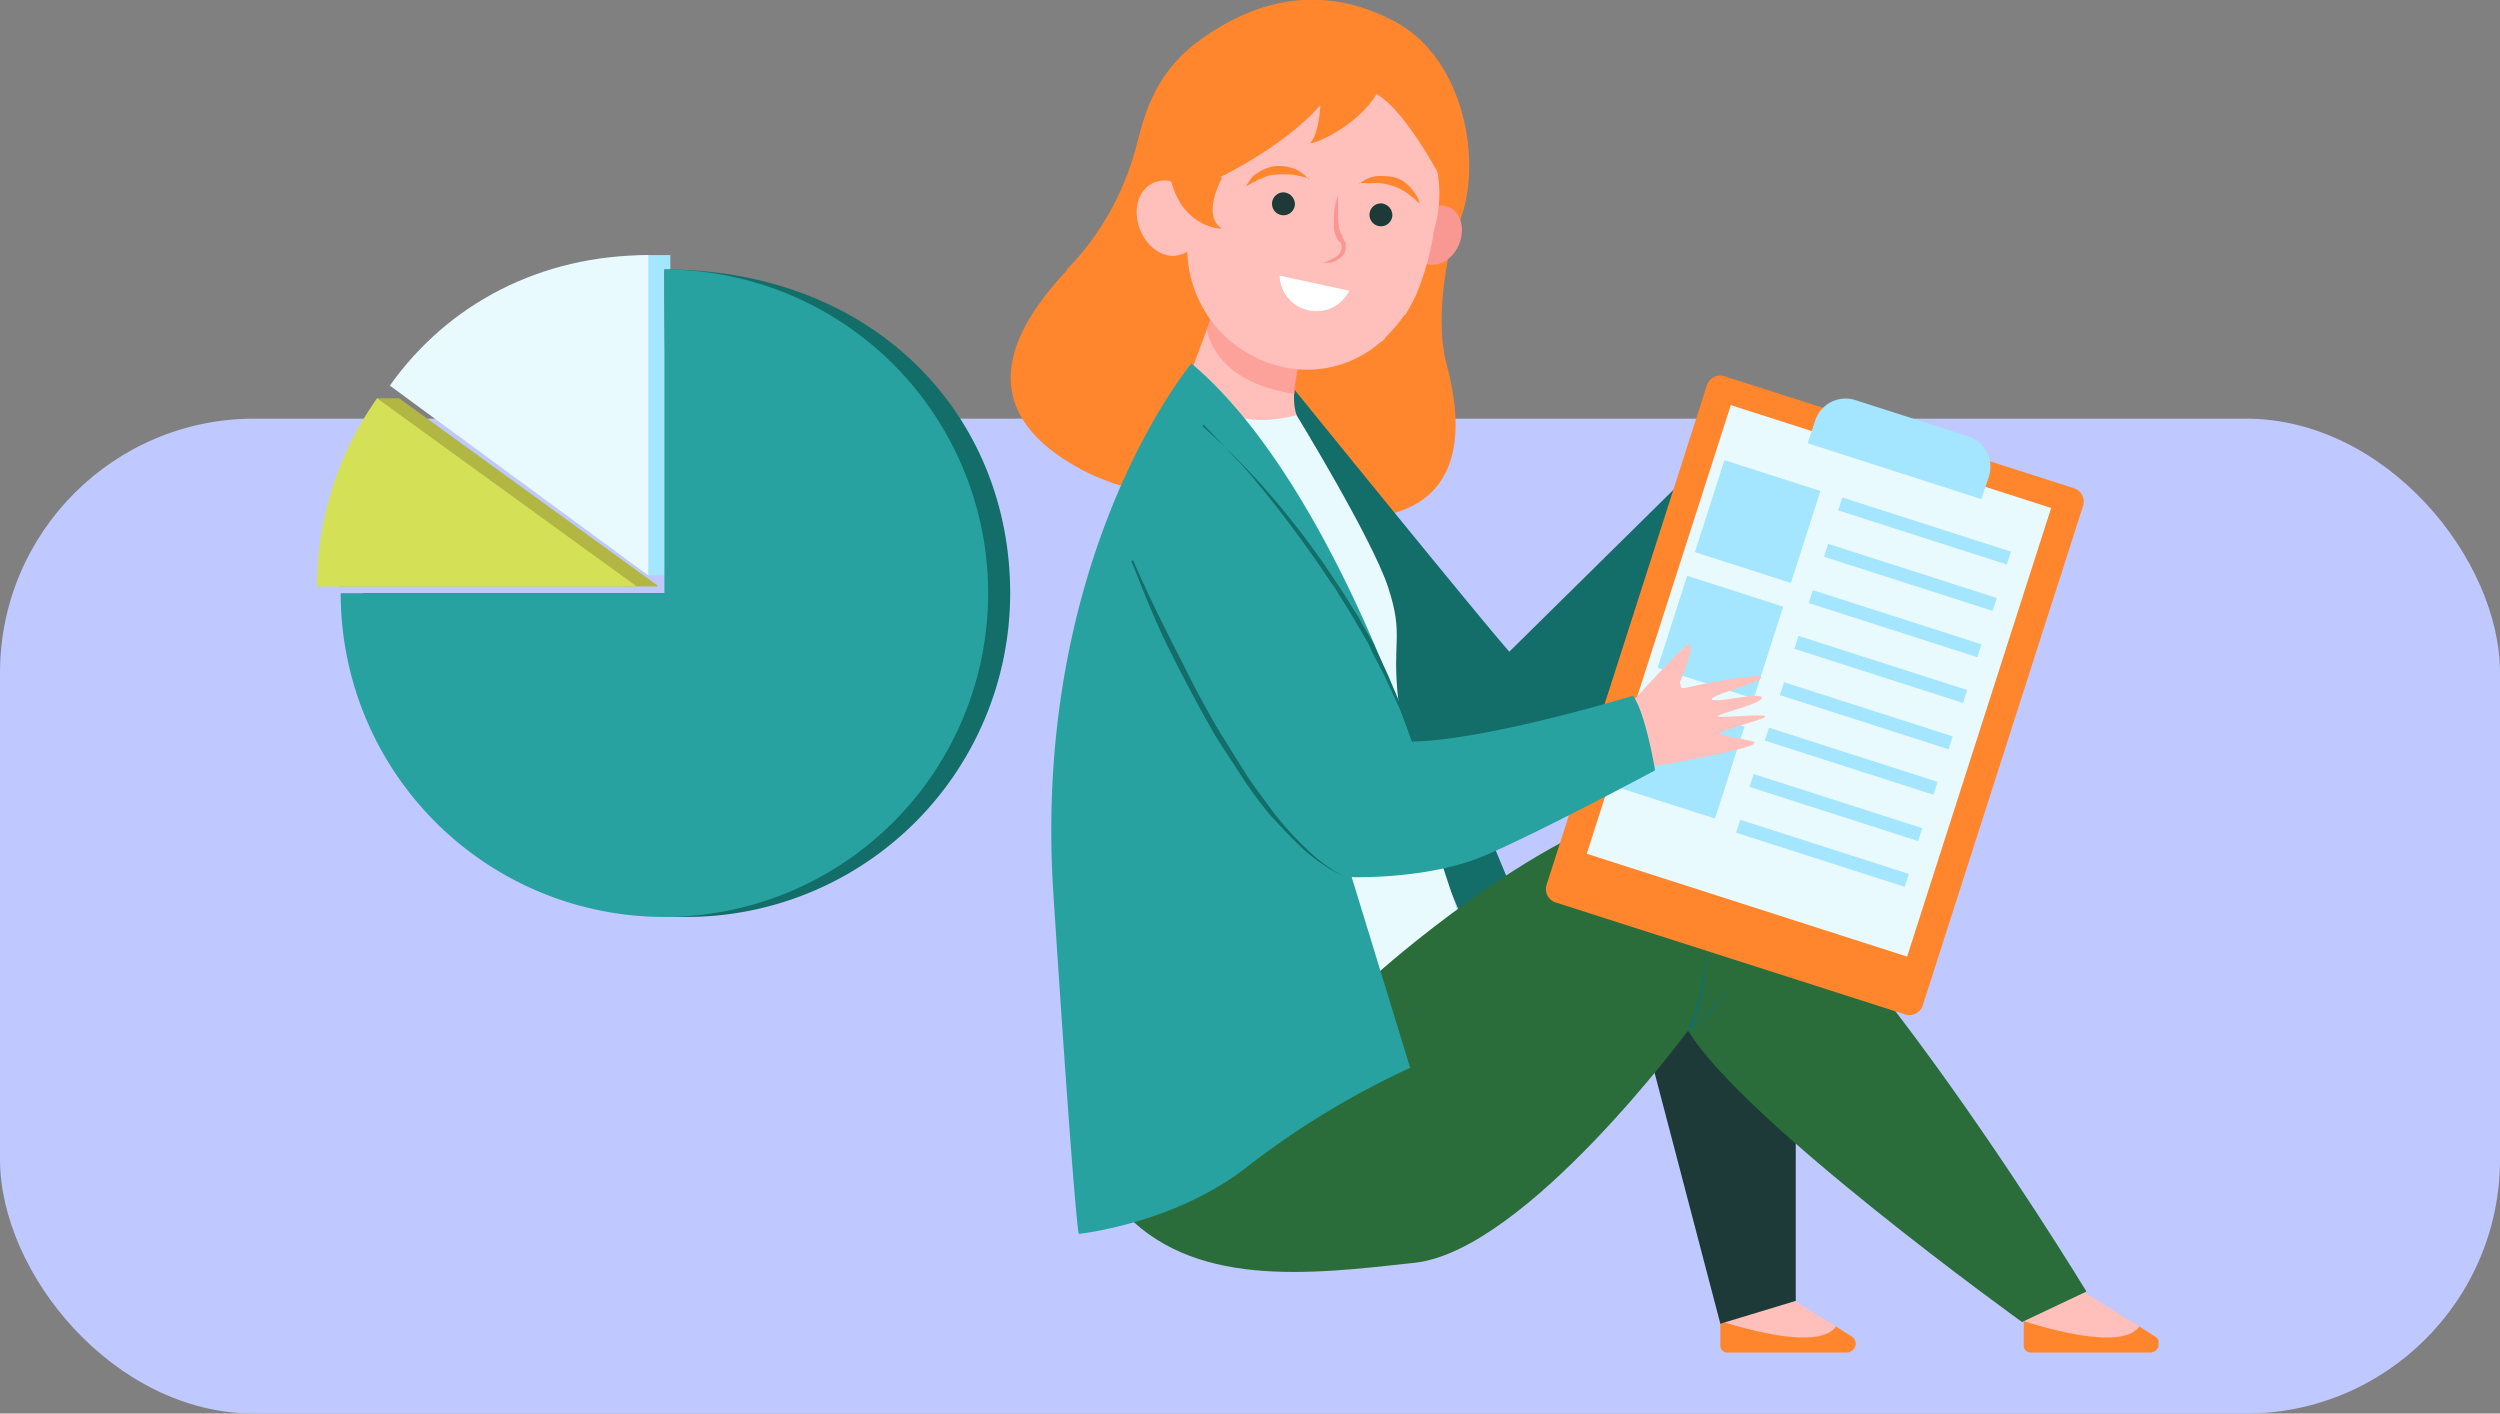 <svg id="icono-10" xmlns="http://www.w3.org/2000/svg" xmlns:xlink="http://www.w3.org/1999/xlink" width="295" height="166.8" viewBox="0 0 295 166.8">
  <rect x="0" y="0" width="295" height="166.8" fill="#808080" stroke="none"/>
  <defs>
    <clipPath id="clip-path">
      <rect id="Rectángulo_409665" data-name="Rectángulo 409665" width="135.6" height="159.7" transform="translate(119.1)" fill="none"/>
    </clipPath>
    <clipPath id="clip-path-3">
      <rect id="Rectángulo_409663" data-name="Rectángulo 409663" width="11.5" height="12.7" transform="translate(142.4 33.8)" fill="none"/>
    </clipPath>
    <clipPath id="clip-path-4">
      <rect id="Rectángulo_409666" data-name="Rectángulo 409666" width="81.8" height="78" transform="translate(37.4 30.1)" fill="none"/>
    </clipPath>
  </defs>
  <rect id="Rectángulo_401121" width="295" height="117.4" rx="30" transform="translate(0 49.4)" fill="#bfc9ff"/>
  <g id="Grupo_1119587">
    <g id="Grupo_1119879" data-name="Grupo 1119879" clip-path="url(#clip-path)">
      <g id="Grupo_1119586">
        <g id="Grupo_1119585">
          <g id="Grupo_1119878" data-name="Grupo 1119878" clip-path="url(#clip-path)">
            <g id="Grupo_1119584">
              <path id="Trazado_906559" d="M171.5,27.8s-2.5,8.8-.8,15.2c1.5,5.6,2.8,15.1-6.4,17.6s-18-7.9-18-8.5-1.8-7.5,0-11.9,1.6-10.6,6.6-13.2,18.6.8,18.6.8" fill="#ff862d"/>
              <path id="Trazado_906560" d="M252.4,156.5l-7.3-4.5-6.3,3.8,2.2,1.6,7.7,1.1s3-.4,3.1-.5a4.715,4.715,0,0,0,.6-1.5" fill="#ffc0bb"/>
              <path id="Trazado_906561" d="M252.4,156.5l1.9,1.2a.984.984,0,0,1,.3,1.4,1.05,1.05,0,0,1-.9.5h-14a.817.817,0,0,1-.9-.8v-2.9c9.4,2.9,12.6,2,13.6.7" fill="#ff862d"/>
              <path id="Trazado_906562" d="M125.8,31.9a32.8,32.8,0,0,0,8.4-15.1c.6-2,1.6-7.9,7.3-12,8.1-5.9,15.9-6.1,23.2-2.2,8.4,4.6,10.2,17.1,7.5,23.6l-16.5-5.1,4.2,2.4c1.6,31.5-5.5,30.3-8.5,33.3s-15.5,3-23.8-1.4c-13.4-7.2-8.1-16.7-1.7-23.5" fill="#ff862d"/>
              <path id="Trazado_906563" d="M216.6,156.5l-7.3-4.5-6.3,3.8,2.2,1.6,7.7,1.1s3-.4,3.1-.5a4.715,4.715,0,0,0,.6-1.5" fill="#ffc0bb"/>
              <path id="Trazado_906564" d="M216.6,156.5l1.9,1.2a.984.984,0,0,1,.3,1.4,1.05,1.05,0,0,1-.9.5h-14a.817.817,0,0,1-.9-.8v-2.9c9.4,2.9,12.6,2,13.6.7" fill="#ff862d"/>
              <path id="Trazado_906565" d="M152.6,45.8s21.8,26.9,25.5,31.1l22.1-21.8a30.435,30.435,0,0,1,6.7,5.1s-8.9,20.6-16.6,26L174.9,96.5l2.9,7-5.5,4.3-2.9-6.9-7.9-17.6L154,60l-1.4-11.6V45.7Z" fill="#136d68"/>
              <path id="Trazado_906566" d="M193.2,118.8l9.8,37.4,8.9-2.7V121L199,112.1l-5.8,6.7Z" fill="#1d3a39"/>
              <path id="Trazado_906567" d="M152.7,48.5s9.2,15,11.1,20.8.4,6.3,1.2,13.3,7.3,25.8,7.3,25.8l-10.7,7.2s-5.8-18.5-5.8-19.3-5.4-34.6-5.4-34.6l-4.5-12.6,6.7-.6Z" fill="#e9faff"/>
              <path id="Trazado_906568" d="M162.6,114.8S181,98.3,195.2,95s51,57.4,51,57.4l-7.6,3.6s-33.1-23.8-39.4-34.4c0,0-19.1,25.9-32.2,27.4-12.6,1.4-26.5,3.1-34.9-6.5-13.9-16,30.5-27.6,30.5-27.6" fill="#2a6d3a"/>
              <path id="Trazado_906569" d="M144.3,33.8l-4.1,11s3,6.7,12.8,4.2c0,0-1-2.3.6-7,1.7-4.8-9.4-8.2-9.4-8.2" fill="#ffc0bb"/>
              <g id="Grupo_1119583" opacity="0.6">
                <g id="Grupo_1119582">
                  <g id="Grupo_1119877" data-name="Grupo 1119877" clip-path="url(#clip-path-3)">
                    <g id="Grupo_1119581">
                      <path id="Trazado_906570" d="M144.3,33.8l-1.9,5.1c.9,3.8,4.1,6.6,10.4,7.6a13.353,13.353,0,0,1,.9-4.5c1.7-4.8-9.4-8.2-9.4-8.2" fill="#fc8d84"/>
                    </g>
                  </g>
                </g>
              </g>
              <path id="Trazado_906571" d="M200.9,110.8a12.413,12.413,0,0,1,.3,2.7,13.678,13.678,0,0,1-.2,2.8,13.1,13.1,0,0,1-.6,2.7,19.855,19.855,0,0,1-.9,2.6l-.2-.2a7.551,7.551,0,0,0,1.4-1.1A15.936,15.936,0,0,0,202,119c.4-.5.8-.9,1.2-1.4s.7-1,1.1-1.5a13.03,13.03,0,0,1-1,1.5,17.093,17.093,0,0,1-1.1,1.4,15.935,15.935,0,0,1-1.3,1.3,17.408,17.408,0,0,1-1.4,1.2l-.4.3.2-.5c.3-.8.6-1.7.9-2.6a13.1,13.1,0,0,0,.6-2.7,12.413,12.413,0,0,0,.3-2.7v-2.7" fill="#136d68"/>
              <path id="Trazado_906572" d="M167,26.5c-.9,1.8-.4,3.8,1,4.5s3.3-.2,4.1-2,.4-3.8-1-4.5-3.3.2-4.1,2" fill="#f99893"/>
              <path id="Trazado_906573" d="M165.8,37.2c.5-.8.9-1.6,1.3-2.4a32.2,32.2,0,0,0,2-6.9,7.006,7.006,0,0,1,.3-1.4,15.292,15.292,0,1,0-29.7-7.3,12.589,12.589,0,0,0-.4,2.7,3.228,3.228,0,0,0-3-.4c-1.9.7-2.7,3.1-1.8,5.5s3.1,3.7,4.9,3a1.012,1.012,0,0,0,.7-.4,14.346,14.346,0,0,0,13.4,14,13.187,13.187,0,0,0,9.5-3.3,1.205,1.205,0,0,0,.5-.5,17.834,17.834,0,0,0,2.2-2.6" fill="#ffc0bb"/>
              <path id="Trazado_906574" d="M157.9,22.9v2.6a4.868,4.868,0,0,0,.1,1.2,2.1,2.1,0,0,0,.4,1.1h0V28s.2.2.2.3.1.2.2.4v.4a1.612,1.612,0,0,1-.6,1.3,3.379,3.379,0,0,1-1.2.6h-1.3a2.663,2.663,0,0,0,1.2-.3,3.328,3.328,0,0,0,1-.6,1.284,1.284,0,0,0,.4-1v-.2s0-.2-.1-.2c0,0,0-.1-.2-.2a1.439,1.439,0,0,0-.2-.3,3.259,3.259,0,0,1-.4-1.3V25.6a7.985,7.985,0,0,1,.5-2.6" fill="#f99893"/>
              <path id="Trazado_906575" d="M152.8,24.1a1.351,1.351,0,1,1-1.3-1.4,1.415,1.415,0,0,1,1.3,1.4h0" fill="#1d3a39"/>
              <path id="Trazado_906576" d="M164.3,25.4A1.351,1.351,0,1,1,163,24a1.415,1.415,0,0,1,1.3,1.4h0" fill="#1d3a39"/>
              <path id="Trazado_906577" d="M154.5,21.1a11.7,11.7,0,0,0-2-.5,12.033,12.033,0,0,0-1.9,0,4.075,4.075,0,0,0-1.8.5c-.3,0-.6.3-.9.4-.3.2-.6.3-.9.5l.6-.9a2.7,2.7,0,0,1,.8-.7,4.851,4.851,0,0,1,2.1-.8,5.583,5.583,0,0,1,2.2.3,3.708,3.708,0,0,1,1.7,1.3" fill="#ff862d"/>
              <path id="Trazado_906578" d="M160.4,21.7a3.717,3.717,0,0,1,1.9-.9,8.129,8.129,0,0,1,2.2.1,3.865,3.865,0,0,1,1.9,1.2,5.5,5.5,0,0,1,.7.9,2.994,2.994,0,0,1,.4,1c-.3-.2-.5-.5-.8-.7s-.5-.4-.8-.6a5.306,5.306,0,0,0-1.7-.8,5.663,5.663,0,0,0-1.8-.3h-2" fill="#ff862d"/>
              <path id="Trazado_906579" d="M141,22.4a6.356,6.356,0,0,0-1.8-.6l-.7-.4.5-.9h.3l.2-2.9,1.3-2.6s5-7,5.1-7.2,4-2.4,4.2-2.6,5.5.8,5.5.8,9.3-2,7.7,3.2-8.4,7.9-8.7,7.7c1.1-1.2,1.2-4.5,1.2-4.5-4.8,5.5-13.5,9.4-14.9,9.9" fill="#ff862d"/>
              <path id="Trazado_906580" d="M144.2,21s-2.5,4.4,0,6c0,0-4.5,0-6-5.6s1.7-3.3,2.1-3.2,3.9,2.8,3.9,2.8" fill="#ff862d"/>
              <path id="Trazado_906581" d="M167.5,9.6l4,14.3s-5.5-11.7-9.9-13.2,1-3.7,1-3.7l4.9,2.6Z" fill="#ff862d"/>
              <path id="Trazado_906582" d="M151,32.6a4.3,4.3,0,0,0,4.6,4.1,4.179,4.179,0,0,0,3.6-2.4l-8.3-1.8Z" fill="#fff"/>
              <path id="Trazado_906583" d="M244.7,57.6,203.5,44.4a1.648,1.648,0,0,0-2.1,1.1h0l-18.9,58.9a1.648,1.648,0,0,0,1.1,2.1l41.2,13.2a1.648,1.648,0,0,0,2.1-1.1l18.9-58.9a1.648,1.648,0,0,0-1.1-2.1" fill="#ff862d"/>
              <rect id="Rectángulo_409507" width="55.6" height="39.7" transform="translate(187.239 100.742) rotate(-72.2)" fill="#e9faff"/>
              <path id="Trazado_906584" d="M213.3,52.3l20.5,6.6.9-2.7a3.779,3.779,0,0,0-2.4-4.7l-13.4-4.3a3.779,3.779,0,0,0-4.7,2.4l-.9,2.7Z" fill="#a4e5ff"/>
              <rect id="Rectángulo_409508" width="1.6" height="20.9" transform="translate(216.907 60.226) rotate(-72.2)" fill="#a4e5ff"/>
              <rect id="Rectángulo_409509" width="1.6" height="20.9" transform="translate(215.229 65.695) rotate(-72.2)" fill="#a4e5ff"/>
              <rect id="Rectángulo_409510" width="1.6" height="20.9" transform="translate(213.42 71.16) rotate(-72.2)" fill="#a4e5ff"/>
              <rect id="Rectángulo_409511" width="1.6" height="20.9" transform="translate(211.737 76.56) rotate(-72.2)" fill="#a4e5ff"/>
              <rect id="Rectángulo_409512" width="1.6" height="20.9" transform="translate(210.028 82.024) rotate(-72.2)" fill="#a4e5ff"/>
              <rect id="Rectángulo_409513" width="1.6" height="20.9" transform="translate(208.25 87.394) rotate(-72.2)" fill="#a4e5ff"/>
              <rect id="Rectángulo_409514" width="1.6" height="20.9" transform="translate(206.441 92.858) rotate(-72.2)" fill="#a4e5ff"/>
              <rect id="Rectángulo_409515" width="1.6" height="20.9" transform="translate(204.858 98.258) rotate(-72.2)" fill="#a4e5ff"/>
              <rect id="Rectángulo_409516" width="11.4" height="11.9" transform="translate(199.998 65.152) rotate(-72.2)" fill="#a4e5ff"/>
              <rect id="Rectángulo_409517" width="11.4" height="11.9" transform="translate(195.602 78.799) rotate(-72.2)" fill="#a4e5ff"/>
              <rect id="Rectángulo_409518" width="11.4" height="11.9" transform="translate(191.042 92.955) rotate(-72.2)" fill="#a4e5ff"/>
              <path id="Trazado_906585" d="M198.3,80.7c0,.2,0,.4.2.5h.2c2.1-.5,8.9-1.8,9.1-1.3.3.6-5.7,2-5.8,2.6s5.7-.9,5.9-.2-5.1,1.9-5.2,2.2,5.2-.3,5.6,0-5.1,1.6-5.3,2,4,.8,4,1.1,0,.6-9.4,2.4l-3.8.6-3.3-1.2V85.2c-.1,0,8.2-9.2,8.7-9.1.5,0,.6.5-1,4.5" fill="#ffc0bb"/>
              <path id="Trazado_906586" d="M140.5,43s-18.8,22.6-16.2,62.5,3,40.1,3,40.1,11.5-1.2,20.1-8.1a99.136,99.136,0,0,1,19-11.5l-6.9-22.5s9,.3,15.6-2.5,20.2-10.1,20.2-10.1-1.1-6.7-2.6-8.8c0,0-17.4,5.3-26.1,5.4,0,0-10.2-31.3-26-44.6" fill="#27a2a0"/>
              <path id="Trazado_906587" d="M141.9,50.3a87.453,87.453,0,0,1,8,8.1,97.7,97.7,0,0,1,6.9,9l.8,1.2c.3.4.5.8.8,1.2l1.5,2.4a7.458,7.458,0,0,1,.7,1.2l.7,1.2.7,1.2c.2.4.4.9.6,1.3l1.2,2.6,1.1,2.6.5,1.3.4,1.3.9,2.7c-.4-.9-.7-1.8-1-2.6l-.5-1.3-.6-1.3-1.2-2.6-1.3-2.5c-.2-.4-.4-.8-.6-1.3l-.7-1.2-.7-1.2c-.2-.4-.5-.8-.7-1.2L157.9,70a8.341,8.341,0,0,0-.8-1.2l-.8-1.2c-2.1-3.1-4.3-6.1-6.7-9.1l-1.8-2.2c-.6-.7-1.2-1.4-1.9-2.1-1.3-1.4-2.6-2.8-3.9-4.1" fill="#136d68"/>
              <path id="Trazado_906588" d="M133.7,66.1c1.5,3.5,3.2,6.9,4.9,10.3.9,1.7,1.7,3.4,2.6,5.1s1.8,3.3,2.8,5l3,4.8c.5.8,1.1,1.6,1.6,2.3.6.8,1.1,1.5,1.7,2.3a37.905,37.905,0,0,0,3.8,4.2,19.6,19.6,0,0,0,4.6,3.4,21.146,21.146,0,0,1-4.8-3.2c-1.4-1.3-2.7-2.7-4-4.1a49.555,49.555,0,0,1-3.4-4.6c-1-1.6-2.1-3.2-3.1-4.8-1.9-3.3-3.7-6.7-5.4-10.1s-3.1-7-4.5-10.5" fill="#136d68"/>
            </g>
          </g>
        </g>
      </g>
    </g>
  </g>
  <g id="Grupo_1119589">
    <g id="Grupo_1119880" data-name="Grupo 1119880" clip-path="url(#clip-path-4)">
      <g id="Grupo_1119588">
        <path id="Trazado_906589" d="M79.1,30.1V67.9H76.5L48.6,45.5A36.09,36.09,0,0,1,76.5,30.1h2.6" fill="#a4e5ff"/>
        <path id="Trazado_906590" d="M76.5,30.1V67.9L46,45.5c6.9-9.7,17.8-15.4,30.6-15.4" fill="#e9faff"/>
        <path id="Trazado_906591" d="M77.6,69.2H40c0-7.5.7-16.3,4.5-22.2h2.6L77.6,69.1Z" fill="#b1b742"/>
        <path id="Trazado_906592" d="M75,69.2H37.4A38.565,38.565,0,0,1,44.5,47L75,69.1Z" fill="#d4e157"/>
        <path id="Trazado_906593" d="M81,70s-2.6-2.6-2.6-38.2c24.7,0,40.8,17.1,40.8,38.2a38.2,38.2,0,0,1-76.4,0Z" fill="#136d68"/>
        <path id="Trazado_906594" d="M78.4,70V31.8A38.2,38.2,0,1,1,40.2,70H78.4Z" fill="#27a2a0"/>
      </g>
    </g>
  </g>
</svg>
